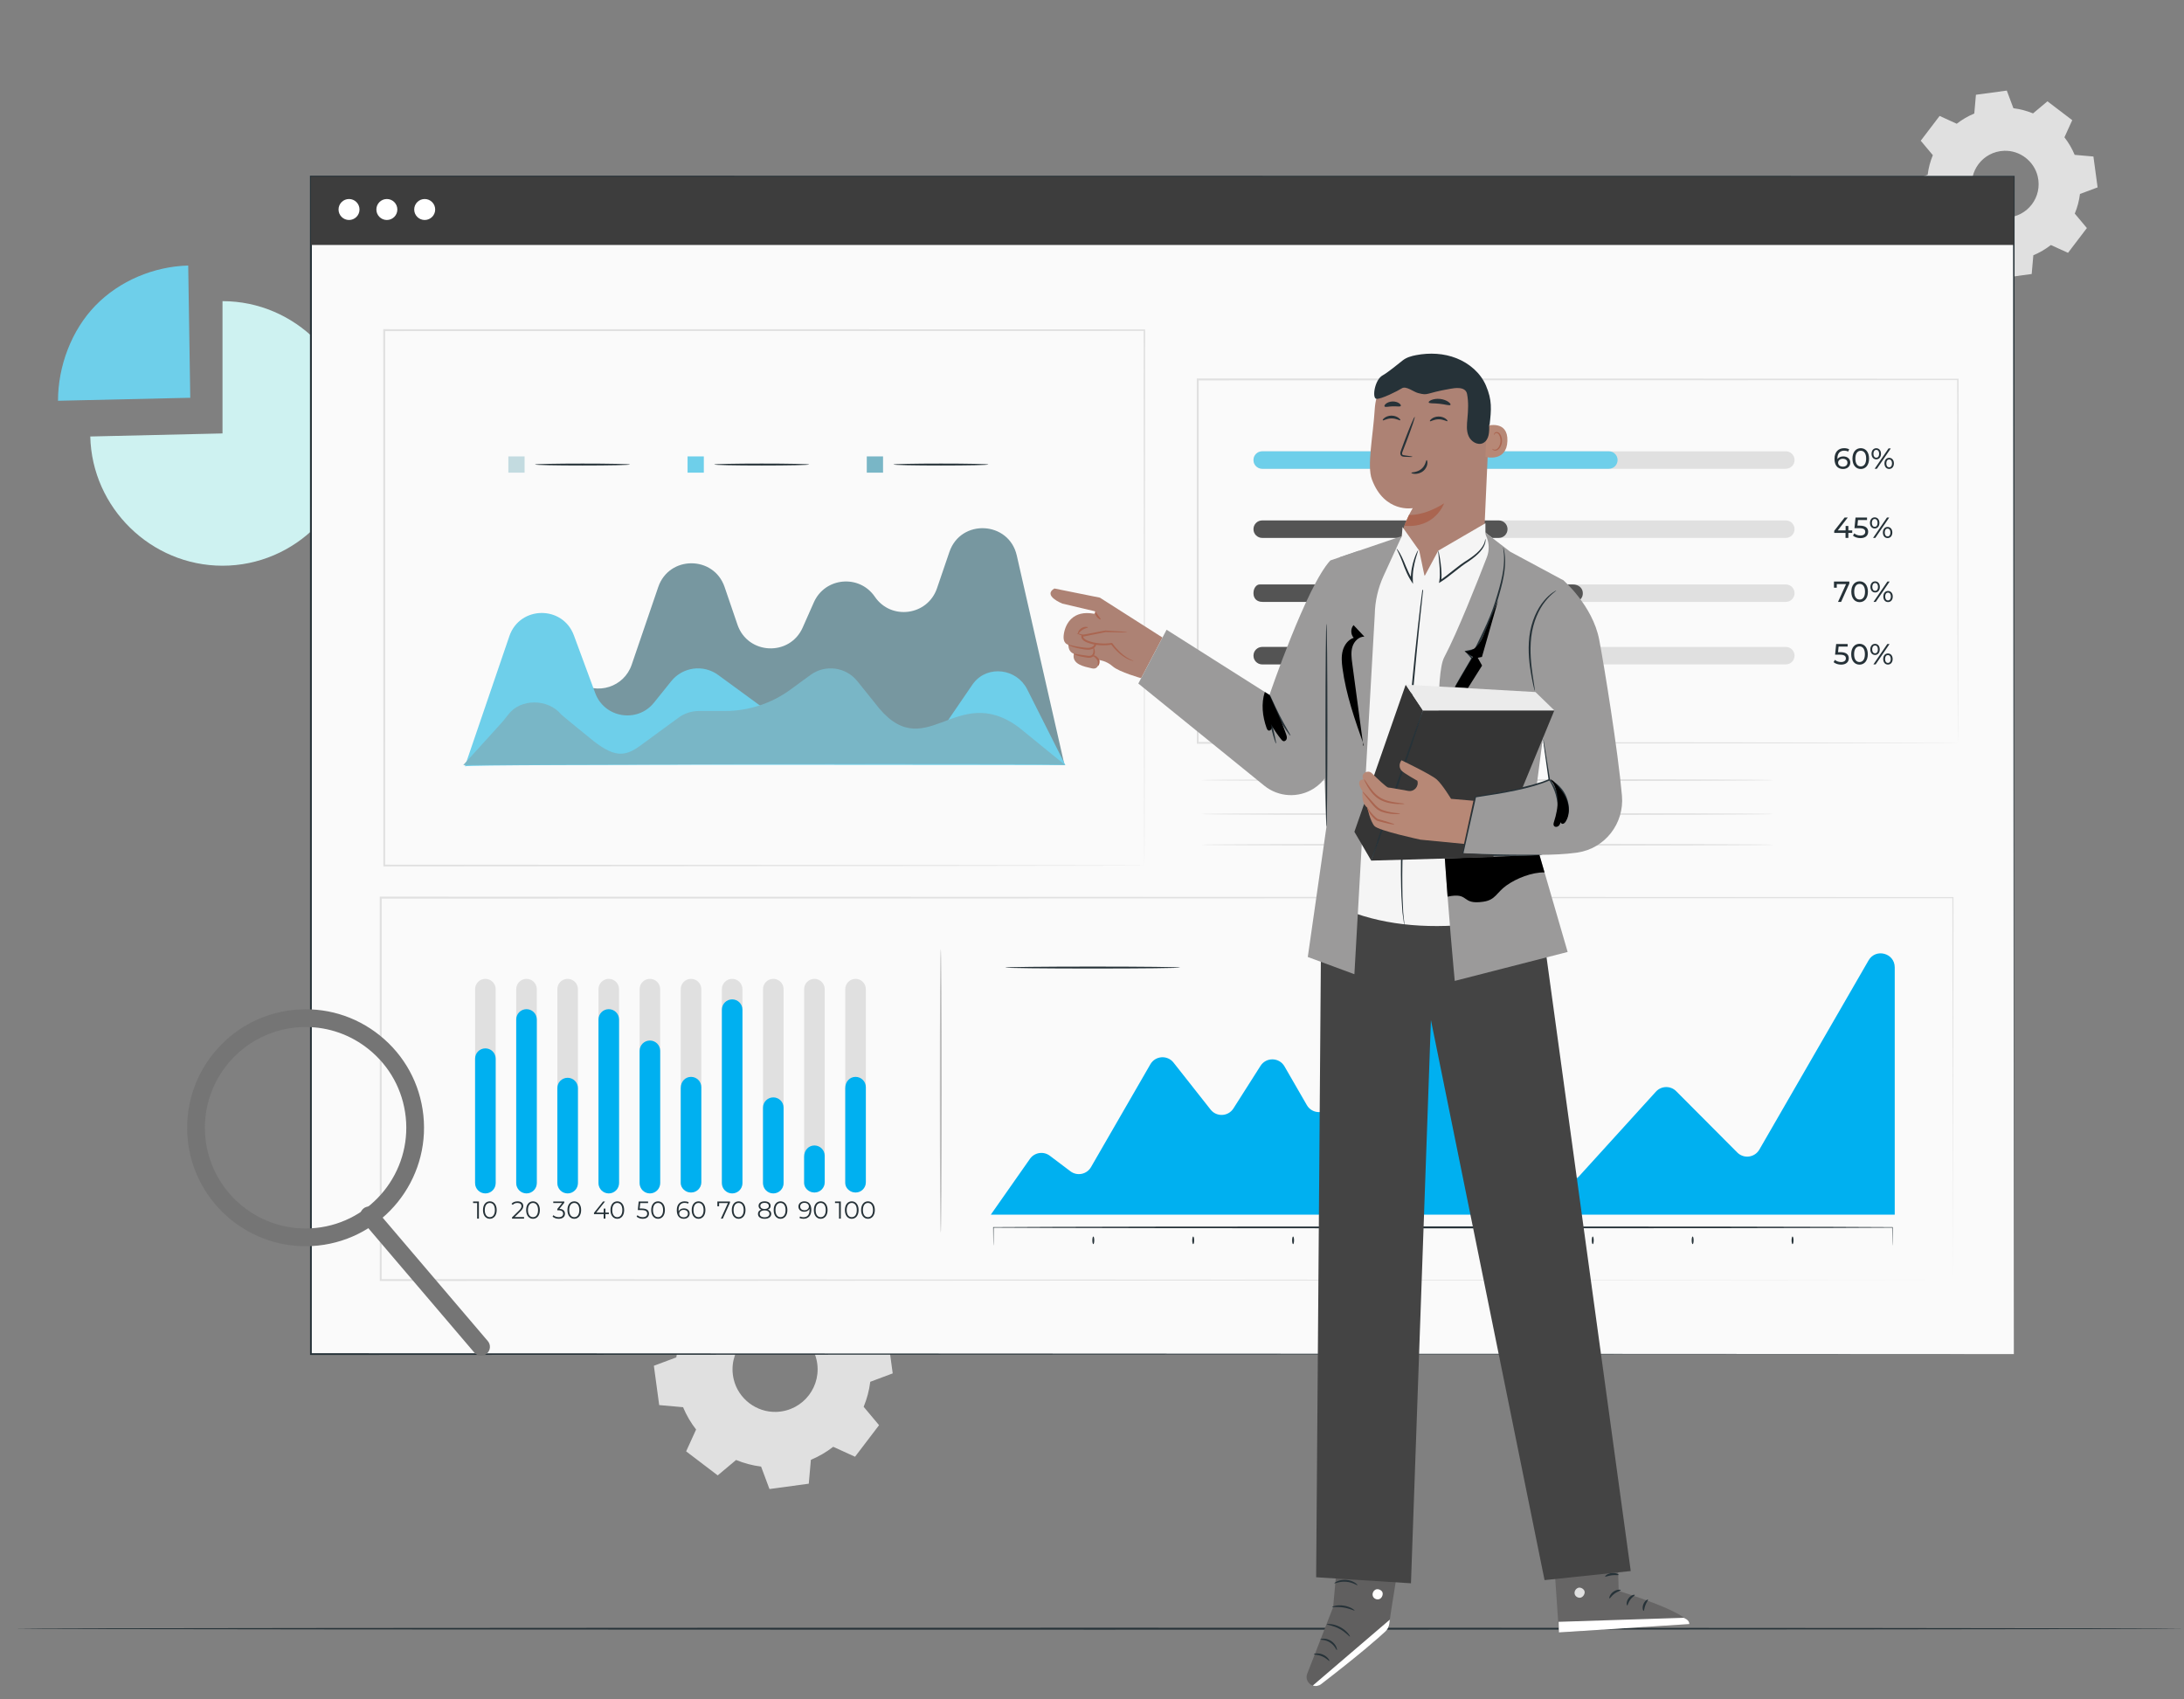 <svg width="559" height="435" viewBox="0 0 559 435" fill="none" xmlns="http://www.w3.org/2000/svg">
<rect x="0" y="0" width="559" height="435" fill="#808080" stroke="none"/>
<g clip-path="url(#clip0)">
<path fill-rule="evenodd" clip-rule="evenodd" d="M201.05 325.753C203.274 326.033 205.422 326.608 207.448 327.444L212.15 323.501L220.228 329.651L217.682 335.236C219.028 336.965 220.155 338.884 221.017 340.955L227.127 341.493L228.491 351.556L222.746 353.704C222.469 355.931 221.892 358.079 221.055 360.105L224.997 364.81L218.848 372.889L213.264 370.343C211.535 371.688 209.617 372.815 207.546 373.679L207.009 379.79L196.948 381.155L194.801 375.408C192.575 375.131 190.428 374.554 188.402 373.717L183.698 377.66L175.62 371.511L178.166 365.924C176.821 364.195 175.696 362.276 174.832 360.207L168.723 359.668L167.359 349.605L173.103 347.457C173.381 345.231 173.957 343.081 174.794 341.056L170.852 336.352L176.999 328.271L182.584 330.817C184.313 329.473 186.23 328.346 188.301 327.482L188.839 321.372L198.899 320.007L201.05 325.753ZM198.032 339.629C191.113 339.877 186.191 346.341 187.797 353.08C188.983 358.064 193.622 361.593 198.742 361.408C205.657 361.155 210.572 354.696 208.971 347.962C207.788 342.978 203.15 339.447 198.032 339.629Z" fill="#E0E0E0"/>
<path d="M56.952 110.948V77.086C75.523 77.086 90.804 92.372 90.804 110.948C90.804 129.524 75.523 144.809 56.952 144.809C38.676 144.809 23.53 130.006 23.107 111.731L56.952 110.948Z" fill="#CEF2F1"/>
<path d="M48.698 101.82L14.846 102.585C14.846 93.767 18.289 84.523 24.437 78.204C30.584 71.885 39.361 68.21 48.173 67.97L48.698 101.82Z" fill="#6ECFEA"/>
<path fill-rule="evenodd" clip-rule="evenodd" d="M515.333 27.7C517.08 27.92 518.767 28.371 520.358 29.028L524.051 25.932L530.395 30.762L528.396 35.148C529.453 36.507 530.34 38.013 531.017 39.64L535.815 40.062L536.886 47.965L532.373 49.652C532.156 51.4 531.703 53.088 531.045 54.679L534.142 58.374L529.314 64.719L524.928 62.72C523.57 63.776 522.064 64.662 520.438 65.339L520.016 70.138L512.113 71.211L510.429 66.697C508.681 66.479 506.993 66.026 505.402 65.369L501.708 68.465L495.364 63.635L497.362 59.248C496.307 57.89 495.423 56.384 494.745 54.757L489.947 54.334L488.875 46.431L493.388 44.744C493.606 42.996 494.059 41.308 494.715 39.717L491.618 36.022L496.447 29.676L500.832 31.676C502.191 30.619 503.696 29.734 505.323 29.058L505.744 24.257L513.645 23.186L515.333 27.7ZM512.963 38.599C507.529 38.793 503.665 43.87 504.924 49.163C505.857 53.076 509.501 55.85 513.52 55.703C518.952 55.505 522.812 50.431 521.554 45.144C520.624 41.23 516.982 38.455 512.963 38.599Z" fill="#E0E0E0"/>
<path d="M559 416.909C559 417.046 434.702 417.156 281.409 417.156C128.061 417.156 3.79 417.046 3.79 416.909C3.79 416.771 128.061 416.661 281.409 416.661C434.702 416.661 559 416.772 559 416.909Z" fill="#263238"/>
<path d="M515.448 45.216H79.582V346.611H515.448V45.216Z" fill="#FAFAFA"/>
<path d="M515.448 346.609C515.446 344.979 515.37 228.571 515.25 45.216L515.448 45.414C394.579 45.427 243.324 45.444 79.617 45.462H79.582L79.828 45.216C79.82 152.874 79.813 255.136 79.806 346.609L79.582 346.386C336.819 346.518 513.443 346.609 515.448 346.609C513.445 346.611 336.819 346.703 79.581 346.835H79.355V346.609C79.349 255.135 79.341 152.873 79.334 45.216V44.969H79.581H79.616C243.323 44.987 394.578 45.003 515.447 45.017H515.646V45.216C515.526 228.572 515.449 344.982 515.448 346.609Z" fill="#263238"/>
<path d="M515.448 45.216H79.582V62.705H515.448V45.216Z" fill="#3D3D3D"/>
<path d="M92.018 53.628C92.018 55.111 90.816 56.313 89.334 56.313C87.851 56.313 86.649 55.111 86.649 53.628C86.649 52.145 87.851 50.942 89.334 50.942C90.816 50.942 92.018 52.145 92.018 53.628Z" fill="white"/>
<path d="M101.702 53.628C101.702 55.111 100.499 56.313 99.018 56.313C97.535 56.313 96.332 55.111 96.332 53.628C96.332 52.145 97.535 50.942 99.018 50.942C100.499 50.942 101.702 52.145 101.702 53.628Z" fill="white"/>
<path d="M111.386 53.628C111.386 55.111 110.184 56.313 108.702 56.313C107.219 56.313 106.017 55.111 106.017 53.628C106.017 52.145 107.219 50.942 108.702 50.942C110.184 50.942 111.386 52.145 111.386 53.628Z" fill="white"/>
<path d="M499.856 327.667C499.854 326.577 499.801 291.686 499.71 229.769L499.856 229.914C409.947 229.937 263.105 229.974 97.475 230.014H97.451L97.698 229.768C97.696 263.304 97.694 296.067 97.694 327.666L97.451 327.423C326.914 327.563 497.462 327.665 499.856 327.667C497.464 327.668 326.914 327.77 97.451 327.908H97.208V327.667C97.207 296.068 97.207 263.305 97.205 229.769V229.521H97.451H97.475C263.105 229.563 409.948 229.6 499.856 229.622H500.001V229.768C499.91 291.686 499.858 326.578 499.856 327.667Z" fill="#E0E0E0"/>
<path d="M292.905 221.549C292.905 221.549 292.89 220.696 292.885 219.056C292.879 217.414 292.871 214.983 292.862 211.81C292.849 205.458 292.833 196.132 292.811 184.201C292.787 160.361 292.751 126.124 292.707 84.506L292.906 84.705C238.743 84.719 171.301 84.735 98.362 84.753H98.346L98.593 84.506C98.585 133.53 98.577 180.068 98.57 221.549L98.346 221.326C155.787 221.372 204.399 221.41 238.659 221.436C255.801 221.462 269.352 221.484 278.623 221.496C283.258 221.508 286.822 221.516 289.236 221.524C290.438 221.529 291.35 221.533 291.972 221.536C292.586 221.542 292.905 221.549 292.905 221.549C292.905 221.549 292.604 221.56 291.997 221.564C291.382 221.567 290.477 221.571 289.286 221.577C286.883 221.582 283.333 221.592 278.718 221.604C269.458 221.617 255.925 221.638 238.805 221.664C204.509 221.69 155.846 221.729 98.345 221.775H98.12V221.55C98.114 180.069 98.106 133.531 98.099 84.507V84.26H98.345H98.361C171.301 84.277 238.743 84.294 292.905 84.307H293.105V84.507C293.062 126.176 293.026 160.457 293.001 184.327C292.978 196.238 292.962 205.549 292.95 211.891C292.939 215.049 292.931 217.465 292.927 219.099C292.921 220.725 292.905 221.549 292.905 221.549Z" fill="#E0E0E0"/>
<path d="M119.381 195.633L133.393 175.358C136.243 171.235 141.918 170.245 145.995 173.162L147.963 174.57C152.854 178.068 159.731 175.862 161.675 170.171L168.479 150.261C171.247 142.164 182.696 142.164 185.463 150.261L188.756 159.896C191.396 167.624 202.145 168.096 205.453 160.629L208.307 154.185C211.155 147.754 219.953 146.949 223.92 152.754C228.09 158.855 237.432 157.585 239.822 150.592L243.004 141.278C245.929 132.72 258.238 133.369 260.246 142.186L272.422 195.633C272.423 195.633 119.809 195.205 119.381 195.633Z" fill="#7797A0"/>
<path d="M118.986 196.157L130.372 162.84C133.04 155.032 144.03 154.897 146.889 162.637L152.343 177.398C154.703 183.788 163.127 185.162 167.396 179.854L171.814 174.359C174.75 170.707 180.038 170.011 183.82 172.777L194.108 180.304C195.61 181.403 197.423 181.995 199.282 181.995H212.376C214.237 181.995 216.05 182.587 217.551 183.685L227.293 190.813C231.289 193.737 236.912 192.773 239.706 188.685L248.849 175.306C248.965 175.135 249.086 174.97 249.212 174.811C252.883 170.163 260.236 171.145 262.902 176.433L272.686 195.843C272.686 195.843 118.986 195.528 118.986 196.157Z" fill="#6ECFEA"/>
<path d="M272.633 195.842L260.737 186.154C244.42 174.149 236.683 197.001 223.855 179.854L219.437 174.36C216.501 170.707 211.213 170.011 207.432 172.777L202.318 176.518C197.453 180.077 191.584 181.996 185.556 181.996H178.874C177.015 181.996 175.202 182.588 173.699 183.686L163.957 190.814C159.961 193.737 157.175 194.131 150.779 188.76C150.779 188.76 143.837 183.116 143.674 182.916C140.269 178.771 133.16 178.773 130.094 182.916C129.357 183.911 128.587 184.797 127.755 185.713L118.566 195.843C118.566 195.843 272.633 195.212 272.633 195.842Z" fill="#79B6C6"/>
<path d="M161.245 118.909C161.245 119.046 155.801 119.157 149.086 119.157C142.371 119.157 136.928 119.046 136.928 118.909C136.928 118.773 142.371 118.663 149.086 118.663C155.801 118.662 161.245 118.773 161.245 118.909Z" fill="#263238"/>
<path d="M134.272 116.828H130.11V120.99H134.272V116.828Z" fill="#C3DBE0"/>
<path d="M207.118 118.909C207.118 119.046 201.674 119.157 194.96 119.157C188.244 119.157 182.801 119.046 182.801 118.909C182.801 118.773 188.244 118.663 194.96 118.663C201.674 118.662 207.118 118.773 207.118 118.909Z" fill="#263238"/>
<path d="M180.145 116.828H175.983V120.99H180.145V116.828Z" fill="#6ECFEA"/>
<path d="M252.991 118.909C252.991 119.046 247.547 119.157 240.833 119.157C234.117 119.157 228.674 119.046 228.674 118.909C228.674 118.773 234.117 118.663 240.833 118.663C247.547 118.662 252.991 118.773 252.991 118.909Z" fill="#263238"/>
<path d="M226.018 116.828H221.856V120.99H226.018V116.828Z" fill="#79B6C6"/>
<path d="M253.595 310.93L263.609 296.647C264.775 294.982 267.087 294.618 268.709 295.842L273.976 299.819C275.697 301.119 278.168 300.617 279.245 298.75L294.442 272.423C295.71 270.227 298.795 270.003 300.366 271.995L309.854 284.029C311.385 285.97 314.373 285.818 315.699 283.733L322.632 272.831C324.078 270.558 327.42 270.63 328.767 272.963L334.491 282.881C335.837 285.213 339.176 285.287 340.624 283.017L360.197 252.33C361.592 250.146 364.766 250.112 366.206 252.267L398.546 300.655C399.842 302.595 402.617 302.801 404.185 301.074L423.831 279.44C425.211 277.921 427.58 277.867 429.029 279.32L444.657 295.009C446.324 296.684 449.125 296.317 450.307 294.271L478.264 245.832C480.101 242.652 484.961 243.955 484.961 247.626V310.931H253.595V310.93Z" fill="#00B0F0"/>
<path d="M484.373 318.843C484.366 318.843 484.36 318.751 484.355 318.564C484.351 318.362 484.346 318.084 484.339 317.714C484.331 316.931 484.32 315.769 484.306 314.181L484.372 314.245C471.01 314.351 424.528 314.427 369.325 314.427C314.106 314.427 267.629 314.351 254.268 314.245L254.333 314.181C254.319 315.769 254.308 316.93 254.302 317.714C254.294 318.085 254.288 318.363 254.285 318.564C254.279 318.751 254.274 318.843 254.268 318.843C254.263 318.843 254.257 318.751 254.251 318.564C254.248 318.362 254.242 318.084 254.235 317.714C254.228 316.931 254.217 315.769 254.203 314.181L254.202 314.117L254.268 314.117C267.628 314.011 314.105 313.935 369.325 313.935C424.528 313.935 471.01 314.011 484.372 314.117L484.435 314.117V314.181C484.421 315.769 484.412 316.93 484.403 317.714C484.396 318.085 484.391 318.363 484.388 318.564C484.384 318.751 484.378 318.843 484.373 318.843Z" fill="#263238"/>
<path d="M279.836 318.474C279.7 318.474 279.59 318.034 279.59 317.494C279.59 316.951 279.7 316.513 279.836 316.513C279.973 316.513 280.082 316.951 280.082 317.494C280.083 318.034 279.974 318.474 279.836 318.474Z" fill="#263238"/>
<path d="M305.404 318.474C305.267 318.474 305.156 318.034 305.156 317.494C305.156 316.951 305.267 316.513 305.404 316.513C305.541 316.513 305.651 316.951 305.651 317.494C305.651 318.034 305.54 318.474 305.404 318.474Z" fill="#263238"/>
<path d="M330.97 318.474C330.833 318.474 330.723 318.034 330.723 317.494C330.723 316.951 330.833 316.513 330.97 316.513C331.107 316.513 331.218 316.951 331.218 317.494C331.218 318.034 331.107 318.474 330.97 318.474Z" fill="#263238"/>
<path d="M356.539 318.474C356.4 318.474 356.291 318.034 356.291 317.494C356.291 316.951 356.4 316.513 356.539 316.513C356.675 316.513 356.785 316.951 356.785 317.494C356.784 318.034 356.674 318.474 356.539 318.474Z" fill="#263238"/>
<path d="M382.105 318.474C381.967 318.474 381.856 318.034 381.856 317.494C381.856 316.951 381.967 316.513 382.105 316.513C382.241 316.513 382.352 316.951 382.352 317.494C382.352 318.034 382.24 318.474 382.105 318.474Z" fill="#263238"/>
<path d="M407.671 318.474C407.534 318.474 407.424 318.034 407.424 317.494C407.424 316.951 407.534 316.513 407.671 316.513C407.809 316.513 407.918 316.951 407.918 317.494C407.918 318.034 407.809 318.474 407.671 318.474Z" fill="#263238"/>
<path d="M433.239 318.474C433.102 318.474 432.991 318.034 432.991 317.494C432.991 316.951 433.102 316.513 433.239 316.513C433.376 316.513 433.486 316.951 433.486 317.494C433.485 318.034 433.375 318.474 433.239 318.474Z" fill="#263238"/>
<path d="M458.805 318.474C458.668 318.474 458.558 318.034 458.558 317.494C458.558 316.951 458.668 316.513 458.805 316.513C458.942 316.513 459.053 316.951 459.053 317.494C459.053 318.034 458.942 318.474 458.805 318.474Z" fill="#263238"/>
<path d="M501.125 190.154C501.125 190.154 501.111 189.586 501.105 188.494C501.101 187.397 501.094 185.778 501.085 183.659C501.073 179.411 501.06 173.161 501.038 165.118C501.018 149.044 500.983 125.807 500.942 97.119L501.123 97.3C450.421 97.317 381.878 97.34 306.576 97.366H306.561L306.808 97.119C306.803 129.875 306.798 161.349 306.794 190.154L306.561 189.921C363.246 189.967 411.855 190.006 446.304 190.033C463.54 190.06 477.232 190.081 486.622 190.097C491.316 190.11 494.935 190.119 497.388 190.126C498.608 190.133 499.537 190.136 500.169 190.14C500.798 190.145 501.125 190.154 501.125 190.154C501.125 190.154 500.818 190.164 500.199 190.169C499.573 190.172 498.654 190.176 497.444 190.183C495.002 190.189 491.401 190.199 486.728 190.212C477.349 190.227 463.675 190.249 446.462 190.276C411.975 190.304 363.311 190.343 306.563 190.388L306.329 190.389V190.154C306.325 161.349 306.322 129.875 306.317 97.119V96.872H306.563H306.577C381.879 96.898 450.423 96.921 501.125 96.938H501.305V97.119C501.264 125.853 501.231 149.128 501.208 165.229C501.188 173.254 501.173 179.491 501.163 183.729C501.153 185.834 501.146 187.441 501.143 188.531C501.138 189.61 501.125 190.154 501.125 190.154Z" fill="#E0E0E0"/>
<path d="M457.09 137.687H323.064C321.83 137.687 320.831 136.686 320.831 135.453C320.831 134.219 321.831 133.219 323.064 133.219H457.089C458.322 133.219 459.321 134.219 459.321 135.453C459.322 136.686 458.322 137.687 457.09 137.687Z" fill="#E0E0E0"/>
<path d="M457.09 119.994H323.064C321.83 119.994 320.831 118.993 320.831 117.76C320.831 116.525 321.831 115.525 323.064 115.525H457.089C458.322 115.525 459.321 116.525 459.321 117.76C459.322 118.993 458.322 119.994 457.09 119.994Z" fill="#E0E0E0"/>
<path d="M383.624 137.687H323.064C321.83 137.687 320.831 136.686 320.831 135.453C320.831 134.219 321.831 133.219 323.064 133.219H383.624C384.857 133.219 385.856 134.219 385.856 135.453C385.857 136.686 384.857 137.687 383.624 137.687Z" fill="#545454"/>
<path d="M474.08 136.406H473.09V137.687H472.367V136.406H469.472V135.884L472.136 132.474H472.941L470.388 135.765H472.39V134.633H473.09V135.765H474.08V136.406Z" fill="#263238"/>
<path d="M478.161 136.122C478.161 137.024 477.519 137.746 476.188 137.746C475.451 137.746 474.722 137.508 474.273 137.113L474.616 136.524C474.966 136.852 475.546 137.083 476.18 137.083C476.968 137.083 477.416 136.718 477.416 136.153C477.416 135.564 477.042 135.199 475.838 135.199H474.653L474.929 132.473H477.869V133.121H475.555L475.414 134.551H475.995C477.549 134.551 478.161 135.199 478.161 136.122Z" fill="#263238"/>
<path d="M478.623 133.852C478.623 133.003 479.113 132.43 479.835 132.43C480.557 132.43 481.04 132.995 481.04 133.852C481.04 134.709 480.557 135.275 479.835 135.275C479.113 135.275 478.623 134.7 478.623 133.852ZM480.566 133.852C480.566 133.227 480.29 132.854 479.835 132.854C479.388 132.854 479.106 133.233 479.106 133.852C479.106 134.47 479.388 134.849 479.835 134.849C480.29 134.849 480.566 134.478 480.566 133.852ZM482.977 132.474H483.551L479.991 137.688H479.418L482.977 132.474ZM481.928 136.31C481.928 135.46 482.412 134.887 483.132 134.887C483.855 134.887 484.347 135.46 484.347 136.31C484.347 137.159 483.854 137.732 483.132 137.732C482.412 137.732 481.928 137.159 481.928 136.31ZM483.864 136.31C483.864 135.692 483.58 135.312 483.133 135.312C482.68 135.312 482.405 135.684 482.405 136.31C482.405 136.935 482.68 137.308 483.133 137.308C483.58 137.308 483.864 136.928 483.864 136.31Z" fill="#263238"/>
<path d="M457.09 154.072H323.064C321.83 154.072 320.831 153.071 320.831 151.838C320.831 150.603 321.831 149.604 323.064 149.604H457.089C458.322 149.604 459.321 150.603 459.321 151.838C459.322 153.071 458.322 154.072 457.09 154.072Z" fill="#E0E0E0"/>
<path d="M403.356 154.072H323.202C321.537 154.072 320.83 153.071 320.83 151.838C320.83 150.603 321.537 149.604 322.408 149.604H402.562C404.131 149.604 405.128 150.603 405.128 151.838C405.128 153.667 403.433 154.072 403.356 154.072Z" fill="#545454"/>
<path d="M473.343 148.859V149.366L471.235 154.073H470.446L472.509 149.508H470.126V150.438H469.411V148.859H473.343Z" fill="#263238"/>
<path d="M473.849 151.467C473.849 149.768 474.758 148.801 475.979 148.801C477.191 148.801 478.099 149.768 478.099 151.467C478.099 153.165 477.191 154.133 475.979 154.133C474.758 154.133 473.849 153.165 473.849 151.467ZM477.356 151.467C477.356 150.133 476.789 149.463 475.979 149.463C475.159 149.463 474.594 150.133 474.594 151.467C474.594 152.8 475.159 153.47 475.979 153.47C476.789 153.47 477.356 152.799 477.356 151.467Z" fill="#263238"/>
<path d="M478.734 150.237C478.734 149.388 479.225 148.814 479.947 148.814C480.669 148.814 481.152 149.38 481.152 150.237C481.152 151.093 480.669 151.659 479.947 151.659C479.225 151.659 478.734 151.085 478.734 150.237ZM480.678 150.237C480.678 149.611 480.402 149.239 479.947 149.239C479.5 149.239 479.218 149.618 479.218 150.237C479.218 150.855 479.5 151.234 479.947 151.234C480.402 151.235 480.678 150.863 480.678 150.237ZM483.089 148.859H483.663L480.103 154.072H479.531L483.089 148.859ZM482.04 152.694C482.04 151.845 482.524 151.272 483.244 151.272C483.967 151.272 484.459 151.845 484.459 152.694C484.459 153.544 483.966 154.117 483.244 154.117C482.524 154.118 482.04 153.545 482.04 152.694ZM483.976 152.694C483.976 152.076 483.692 151.696 483.245 151.696C482.791 151.696 482.517 152.069 482.517 152.694C482.517 153.32 482.791 153.692 483.245 153.692C483.692 153.692 483.976 153.312 483.976 152.694Z" fill="#263238"/>
<path d="M457.09 170.069H323.064C321.83 170.069 320.831 169.068 320.831 167.835C320.831 166.6 321.831 165.601 323.064 165.601H457.089C458.322 165.601 459.321 166.6 459.321 167.835C459.322 169.068 458.322 170.069 457.09 170.069Z" fill="#E0E0E0"/>
<path d="M372.846 170.069H323.064C321.83 170.069 320.831 169.068 320.831 167.835C320.831 166.6 321.831 165.601 323.064 165.601H372.846C374.079 165.601 375.078 166.6 375.078 167.835C375.079 169.068 374.079 170.069 372.846 170.069Z" fill="#545454"/>
<path d="M473.201 168.505C473.201 169.406 472.559 170.129 471.228 170.129C470.491 170.129 469.761 169.891 469.313 169.495L469.656 168.907C470.006 169.236 470.586 169.466 471.219 169.466C472.008 169.466 472.456 169.101 472.456 168.535C472.456 167.947 472.082 167.582 470.878 167.582H469.693L469.969 164.855H472.909V165.504H470.595L470.454 166.934H471.035C472.59 166.934 473.201 167.582 473.201 168.505Z" fill="#263238"/>
<path d="M473.82 167.463C473.82 165.764 474.728 164.797 475.95 164.797C477.161 164.797 478.07 165.764 478.07 167.463C478.07 169.161 477.161 170.129 475.95 170.129C474.728 170.129 473.82 169.161 473.82 167.463ZM477.326 167.463C477.326 166.129 476.76 165.459 475.95 165.459C475.13 165.459 474.565 166.129 474.565 167.463C474.565 168.796 475.13 169.466 475.95 169.466C476.76 169.465 477.326 168.795 477.326 167.463Z" fill="#263238"/>
<path d="M478.705 166.233C478.705 165.384 479.196 164.811 479.918 164.811C480.64 164.811 481.123 165.376 481.123 166.233C481.123 167.089 480.64 167.656 479.918 167.656C479.196 167.656 478.705 167.081 478.705 166.233ZM480.648 166.233C480.648 165.608 480.373 165.235 479.918 165.235C479.471 165.235 479.188 165.614 479.188 166.233C479.188 166.851 479.471 167.23 479.918 167.23C480.373 167.231 480.648 166.859 480.648 166.233ZM483.06 164.855H483.634L480.074 170.068H479.502L483.06 164.855ZM482.011 168.691C482.011 167.842 482.495 167.269 483.215 167.269C483.938 167.269 484.43 167.842 484.43 168.691C484.43 169.541 483.937 170.114 483.215 170.114C482.495 170.114 482.011 169.541 482.011 168.691ZM483.946 168.691C483.946 168.074 483.662 167.693 483.216 167.693C482.762 167.693 482.487 168.066 482.487 168.691C482.487 169.317 482.762 169.689 483.216 169.689C483.662 169.688 483.946 169.308 483.946 168.691Z" fill="#263238"/>
<path d="M411.795 119.994H323.065C321.832 119.994 320.831 118.993 320.831 117.76C320.831 116.525 321.833 115.525 323.065 115.525H411.795C413.028 115.525 414.027 116.525 414.027 117.76C414.027 118.993 413.028 119.994 411.795 119.994Z" fill="#6ECFEA"/>
<path d="M473.582 118.407C473.582 119.413 472.77 120.053 471.735 120.053C470.335 120.053 469.546 119.114 469.546 117.454C469.546 115.674 470.551 114.721 472.01 114.721C472.503 114.721 472.971 114.817 473.306 115.026L473.023 115.607C472.755 115.429 472.398 115.361 472.025 115.361C470.968 115.361 470.291 116.024 470.291 117.327C470.291 117.387 470.291 117.446 470.298 117.514C470.595 117.066 471.146 116.828 471.794 116.828C472.83 116.828 473.582 117.446 473.582 118.407ZM472.859 118.437C472.859 117.826 472.398 117.431 471.667 117.431C470.96 117.431 470.469 117.871 470.469 118.444C470.469 118.981 470.901 119.45 471.704 119.45C472.383 119.45 472.859 119.055 472.859 118.437Z" fill="#263238"/>
<path d="M474.14 117.387C474.14 115.688 475.049 114.721 476.27 114.721C477.482 114.721 478.39 115.688 478.39 117.387C478.39 119.085 477.482 120.053 476.27 120.053C475.049 120.053 474.14 119.085 474.14 117.387ZM477.647 117.387C477.647 116.053 477.08 115.383 476.27 115.383C475.45 115.383 474.885 116.053 474.885 117.387C474.885 118.72 475.45 119.39 476.27 119.39C477.08 119.39 477.647 118.72 477.647 117.387Z" fill="#263238"/>
<path d="M479.025 116.158C479.025 115.309 479.516 114.735 480.238 114.735C480.96 114.735 481.443 115.301 481.443 116.158C481.443 117.015 480.96 117.58 480.238 117.58C479.516 117.58 479.025 117.006 479.025 116.158ZM480.969 116.158C480.969 115.532 480.693 115.16 480.238 115.16C479.791 115.16 479.509 115.539 479.509 116.158C479.509 116.776 479.791 117.155 480.238 117.155C480.693 117.155 480.969 116.783 480.969 116.158ZM483.38 114.78H483.954L480.394 119.993H479.822L483.38 114.78ZM482.331 118.615C482.331 117.766 482.815 117.193 483.535 117.193C484.258 117.193 484.75 117.766 484.75 118.615C484.75 119.464 484.257 120.038 483.535 120.038C482.815 120.038 482.331 119.464 482.331 118.615ZM484.267 118.615C484.267 117.997 483.982 117.617 483.536 117.617C483.082 117.617 482.808 117.99 482.808 118.615C482.808 119.241 483.082 119.613 483.536 119.613C483.982 119.613 484.267 119.233 484.267 118.615Z" fill="#263238"/>
<path d="M453.965 199.687C453.965 199.823 421.161 199.933 380.703 199.933C340.233 199.933 307.436 199.823 307.436 199.687C307.436 199.55 340.233 199.44 380.703 199.44C421.161 199.44 453.965 199.55 453.965 199.687Z" fill="#E0E0E0"/>
<path d="M453.965 208.377C453.965 208.514 421.161 208.625 380.703 208.625C340.233 208.625 307.436 208.514 307.436 208.377C307.436 208.241 340.233 208.131 380.703 208.131C421.161 208.13 453.965 208.24 453.965 208.377Z" fill="#E0E0E0"/>
<path d="M453.965 216.237C453.965 216.374 421.161 216.484 380.703 216.484C340.233 216.484 307.436 216.374 307.436 216.237C307.436 216.099 340.233 215.989 380.703 215.989C421.161 215.989 453.965 216.099 453.965 216.237Z" fill="#E0E0E0"/>
<path d="M124.234 305.253C122.779 305.253 121.6 304.074 121.6 302.62V253.198C121.6 251.743 122.779 250.564 124.234 250.564C125.688 250.564 126.867 251.743 126.867 253.198V302.62C126.867 304.074 125.688 305.253 124.234 305.253Z" fill="#E0E0E0"/>
<path d="M124.234 305.487C122.779 305.487 121.6 304.307 121.6 302.853V270.993C121.6 269.537 122.779 268.358 124.234 268.358C125.688 268.358 126.867 269.537 126.867 270.993V302.853C126.867 304.307 125.688 305.487 124.234 305.487Z" fill="#00B0F0"/>
<path d="M122.576 307.549V311.942H122.124V307.951H121.09V307.549H122.576Z" fill="#263238"/>
<path d="M123.623 309.745C123.623 308.345 124.357 307.512 125.373 307.512C126.389 307.512 127.13 308.346 127.13 309.745C127.13 311.145 126.389 311.979 125.373 311.979C124.356 311.979 123.623 311.146 123.623 309.745ZM126.665 309.745C126.665 308.572 126.138 307.925 125.373 307.925C124.607 307.925 124.079 308.572 124.079 309.745C124.079 310.919 124.607 311.565 125.373 311.565C126.138 311.565 126.665 310.919 126.665 309.745Z" fill="#263238"/>
<path d="M134.761 305.253C133.307 305.253 132.127 304.074 132.127 302.62V253.198C132.127 251.743 133.307 250.564 134.761 250.564C136.215 250.564 137.394 251.743 137.394 253.198V302.62C137.394 304.074 136.215 305.253 134.761 305.253Z" fill="#E0E0E0"/>
<path d="M134.761 305.486C133.307 305.486 132.127 304.306 132.127 302.852V260.957C132.127 259.503 133.307 258.322 134.761 258.322C136.215 258.322 137.394 259.503 137.394 260.957V302.852C137.394 304.306 136.215 305.486 134.761 305.486Z" fill="#00B0F0"/>
<path d="M134.133 311.54V311.942H131.053V311.622L132.878 309.833C133.374 309.345 133.468 309.049 133.468 308.748C133.468 308.24 133.11 307.926 132.439 307.926C131.924 307.926 131.529 308.083 131.24 308.415L130.92 308.139C131.259 307.737 131.805 307.511 132.477 307.511C133.367 307.511 133.932 307.965 133.932 308.697C133.932 309.117 133.8 309.494 133.21 310.071L131.718 311.54H134.133Z" fill="#263238"/>
<path d="M134.67 309.745C134.67 308.345 135.404 307.512 136.421 307.512C137.437 307.512 138.177 308.346 138.177 309.745C138.177 311.145 137.437 311.979 136.421 311.979C135.404 311.979 134.67 311.146 134.67 309.745ZM137.713 309.745C137.713 308.572 137.186 307.925 136.421 307.925C135.655 307.925 135.128 308.572 135.128 309.745C135.128 310.919 135.655 311.565 136.421 311.565C137.185 311.565 137.713 310.919 137.713 309.745Z" fill="#263238"/>
<path d="M145.288 305.253C143.833 305.253 142.654 304.074 142.654 302.62V253.198C142.654 251.743 143.833 250.564 145.288 250.564C146.742 250.564 147.921 251.743 147.921 253.198V302.62C147.922 304.074 146.742 305.253 145.288 305.253Z" fill="#E0E0E0"/>
<path d="M145.288 305.487C143.833 305.487 142.654 304.307 142.654 302.853V278.518C142.654 277.063 143.833 275.885 145.288 275.885C146.742 275.885 147.921 277.063 147.921 278.518V302.853C147.922 304.307 146.742 305.487 145.288 305.487Z" fill="#00B0F0"/>
<path d="M144.605 310.68C144.605 311.414 144.071 311.979 143.011 311.979C142.377 311.979 141.768 311.76 141.43 311.414L141.65 311.056C141.932 311.352 142.44 311.565 143.011 311.565C143.739 311.565 144.14 311.226 144.14 310.679C144.14 310.151 143.77 309.806 142.954 309.806H142.641V309.475L143.858 307.949H141.612V307.547H144.435V307.867L143.193 309.43C144.133 309.482 144.605 309.978 144.605 310.68Z" fill="#263238"/>
<path d="M145.235 309.745C145.235 308.345 145.969 307.512 146.986 307.512C148.001 307.512 148.742 308.346 148.742 309.745C148.742 311.145 148.001 311.979 146.986 311.979C145.969 311.979 145.235 311.146 145.235 309.745ZM148.278 309.745C148.278 308.572 147.751 307.925 146.986 307.925C146.22 307.925 145.692 308.572 145.692 309.745C145.692 310.919 146.22 311.565 146.986 311.565C147.751 311.565 148.278 310.919 148.278 309.745Z" fill="#263238"/>
<path d="M155.816 305.253C154.362 305.253 153.183 304.074 153.183 302.62V253.198C153.183 251.743 154.362 250.564 155.816 250.564C157.27 250.564 158.449 251.743 158.449 253.198V302.62C158.449 304.074 157.27 305.253 155.816 305.253Z" fill="#E0E0E0"/>
<path d="M155.816 305.486C154.362 305.486 153.183 304.306 153.183 302.852V260.957C153.183 259.503 154.362 258.322 155.816 258.322C157.27 258.322 158.449 259.503 158.449 260.957V302.852C158.449 304.306 157.27 305.486 155.816 305.486Z" fill="#00B0F0"/>
<path d="M155.838 310.787H154.96V311.942H154.508V310.787H152.029V310.461L154.357 307.549H154.859L152.613 310.385H154.52V309.369H154.96V310.385H155.838V310.787Z" fill="#263238"/>
<path d="M156.248 309.745C156.248 308.345 156.982 307.512 157.999 307.512C159.015 307.512 159.756 308.346 159.756 309.745C159.756 311.145 159.015 311.979 157.999 311.979C156.982 311.979 156.248 311.146 156.248 309.745ZM159.291 309.745C159.291 308.572 158.764 307.925 157.999 307.925C157.233 307.925 156.706 308.572 156.706 309.745C156.706 310.919 157.233 311.565 157.999 311.565C158.764 311.565 159.291 310.919 159.291 309.745Z" fill="#263238"/>
<path d="M166.343 305.253C164.889 305.253 163.71 304.074 163.71 302.62V253.198C163.71 251.743 164.889 250.564 166.343 250.564C167.798 250.564 168.976 251.743 168.976 253.198V302.62C168.976 304.074 167.798 305.253 166.343 305.253Z" fill="#E0E0E0"/>
<path d="M166.343 305.486C164.889 305.486 163.71 304.306 163.71 302.853V268.985C163.71 267.53 164.889 266.351 166.343 266.351C167.798 266.351 168.976 267.53 168.976 268.985V302.853C168.976 304.306 167.798 305.486 166.343 305.486Z" fill="#00B0F0"/>
<path d="M166.109 310.649C166.109 311.396 165.589 311.979 164.516 311.979C163.882 311.979 163.28 311.76 162.941 311.415L163.161 311.057C163.443 311.352 163.944 311.565 164.51 311.565C165.257 311.565 165.652 311.2 165.652 310.668C165.652 310.103 165.3 309.751 164.183 309.751H163.248L163.474 307.549H165.877V307.95H163.869L163.719 309.349H164.283C165.607 309.349 166.109 309.872 166.109 310.649Z" fill="#263238"/>
<path d="M166.677 309.745C166.677 308.345 167.411 307.512 168.428 307.512C169.443 307.512 170.184 308.346 170.184 309.745C170.184 311.145 169.443 311.979 168.428 311.979C167.411 311.979 166.677 311.146 166.677 309.745ZM169.72 309.745C169.72 308.572 169.193 307.925 168.428 307.925C167.662 307.925 167.134 308.572 167.134 309.745C167.134 310.919 167.662 311.565 168.428 311.565C169.193 311.565 169.72 310.919 169.72 309.745Z" fill="#263238"/>
<path d="M176.87 305.253C175.416 305.253 174.237 304.074 174.237 302.62V253.198C174.237 251.743 175.416 250.564 176.87 250.564C178.325 250.564 179.504 251.743 179.504 253.198V302.62C179.504 304.074 178.325 305.253 176.87 305.253Z" fill="#E0E0E0"/>
<path d="M176.87 305.253C175.416 305.253 174.237 304.074 174.237 302.852V278.517C174.237 276.83 175.416 275.651 176.87 275.651C178.325 275.651 179.504 276.83 179.504 278.285V302.62C179.504 304.074 178.325 305.253 176.87 305.253Z" fill="#00B0F0"/>
<path d="M176.526 310.631C176.526 311.452 175.879 311.98 175.027 311.98C173.859 311.98 173.226 311.171 173.226 309.784C173.226 308.291 174.041 307.512 175.233 307.512C175.628 307.512 175.999 307.582 176.275 307.751L176.093 308.114C175.867 307.966 175.566 307.908 175.24 307.908C174.292 307.908 173.683 308.516 173.683 309.709C173.683 309.808 173.69 309.934 173.702 310.067C173.922 309.583 174.436 309.314 175.045 309.314C175.917 309.313 176.526 309.828 176.526 310.631ZM176.08 310.642C176.08 310.066 175.654 309.694 174.976 309.694C174.305 309.694 173.847 310.109 173.847 310.656C173.847 311.139 174.248 311.597 175.008 311.597C175.642 311.597 176.08 311.226 176.08 310.642Z" fill="#263238"/>
<path d="M177.043 309.745C177.043 308.345 177.777 307.512 178.794 307.512C179.81 307.512 180.55 308.346 180.55 309.745C180.55 311.145 179.81 311.979 178.794 311.979C177.777 311.979 177.043 311.146 177.043 309.745ZM180.086 309.745C180.086 308.572 179.559 307.925 178.794 307.925C178.028 307.925 177.501 308.572 177.501 309.745C177.501 310.919 178.028 311.565 178.794 311.565C179.559 311.565 180.086 310.919 180.086 309.745Z" fill="#263238"/>
<path d="M187.399 305.253C185.944 305.253 184.766 304.074 184.766 302.62V253.198C184.766 251.743 185.944 250.564 187.399 250.564C188.853 250.564 190.033 251.743 190.033 253.198V302.62C190.033 304.074 188.853 305.253 187.399 305.253Z" fill="#E0E0E0"/>
<path d="M187.399 305.487C185.944 305.487 184.766 304.307 184.766 302.853V258.449C184.766 256.994 185.944 255.815 187.399 255.815C188.853 255.815 190.033 256.994 190.033 258.449V302.853C190.033 304.307 188.853 305.487 187.399 305.487Z" fill="#00B0F0"/>
<path d="M186.837 307.549V307.868L184.999 311.942H184.509L186.316 307.951H184.057V308.772H183.612V307.549H186.837Z" fill="#263238"/>
<path d="M187.305 309.745C187.305 308.345 188.039 307.512 189.056 307.512C190.071 307.512 190.812 308.346 190.812 309.745C190.812 311.145 190.071 311.979 189.056 311.979C188.039 311.979 187.305 311.146 187.305 309.745ZM190.348 309.745C190.348 308.572 189.821 307.925 189.056 307.925C188.29 307.925 187.762 308.572 187.762 309.745C187.762 310.919 188.29 311.565 189.056 311.565C189.821 311.565 190.348 310.919 190.348 309.745Z" fill="#263238"/>
<path d="M197.926 305.253C196.472 305.253 195.293 304.074 195.293 302.62V253.198C195.293 251.743 196.472 250.564 197.926 250.564C199.38 250.564 200.56 251.743 200.56 253.198V302.62C200.56 304.074 199.38 305.253 197.926 305.253Z" fill="#E0E0E0"/>
<path d="M197.926 305.487C196.472 305.487 195.293 304.307 195.293 302.853V283.535C195.293 282.081 196.472 280.902 197.926 280.902C199.38 280.902 200.56 282.081 200.56 283.535V302.853C200.56 304.307 199.38 305.487 197.926 305.487Z" fill="#00B0F0"/>
<path d="M197.402 310.719C197.402 311.497 196.743 311.98 195.696 311.98C194.641 311.98 194.001 311.497 194.001 310.719C194.001 310.19 194.303 309.82 194.848 309.637C194.403 309.461 194.158 309.13 194.158 308.671C194.158 307.955 194.767 307.51 195.696 307.51C196.624 307.51 197.246 307.955 197.246 308.671C197.246 309.129 196.994 309.461 196.543 309.637C197.095 309.82 197.402 310.198 197.402 310.719ZM196.938 310.712C196.938 310.172 196.473 309.832 195.696 309.832C194.918 309.832 194.459 310.171 194.459 310.712C194.459 311.257 194.918 311.596 195.696 311.596C196.473 311.596 196.938 311.258 196.938 310.712ZM195.696 309.475C196.38 309.475 196.787 309.169 196.787 308.691C196.787 308.196 196.354 307.894 195.696 307.894C195.03 307.894 194.61 308.195 194.61 308.685C194.61 309.169 195.011 309.475 195.696 309.475Z" fill="#263238"/>
<path d="M198.026 309.745C198.026 308.345 198.761 307.512 199.777 307.512C200.793 307.512 201.534 308.346 201.534 309.745C201.534 311.145 200.793 311.979 199.777 311.979C198.761 311.979 198.026 311.146 198.026 309.745ZM201.07 309.745C201.07 308.572 200.543 307.925 199.777 307.925C199.012 307.925 198.484 308.572 198.484 309.745C198.484 310.919 199.012 311.565 199.777 311.565C200.543 311.565 201.07 310.919 201.07 309.745Z" fill="#263238"/>
<path d="M208.454 305.253C206.999 305.253 205.82 304.074 205.82 302.62V253.198C205.82 251.743 206.999 250.564 208.454 250.564C209.908 250.564 211.087 251.743 211.087 253.198V302.62C211.087 304.074 209.908 305.253 208.454 305.253Z" fill="#E0E0E0"/>
<path d="M208.454 305.254C206.999 305.254 205.82 304.075 205.82 302.852V296.08C205.82 294.392 206.999 293.213 208.454 293.213C209.908 293.213 211.087 294.392 211.087 295.847V302.621C211.087 304.075 209.908 305.254 208.454 305.254Z" fill="#00B0F0"/>
<path d="M207.661 309.708C207.661 311.201 206.845 311.979 205.653 311.979C205.258 311.979 204.889 311.91 204.612 311.74L204.794 311.377C205.02 311.526 205.321 311.583 205.647 311.583C206.595 311.583 207.203 310.975 207.203 309.782C207.203 309.684 207.198 309.558 207.184 309.425C206.964 309.908 206.45 310.178 205.842 310.178C204.969 310.178 204.361 309.663 204.361 308.859C204.361 308.038 205.007 307.511 205.861 307.511C207.028 307.512 207.661 308.32 207.661 309.708ZM207.039 308.835C207.039 308.351 206.638 307.894 205.879 307.894C205.245 307.894 204.805 308.264 204.805 308.849C204.805 309.425 205.233 309.797 205.91 309.797C206.583 309.797 207.039 309.381 207.039 308.835Z" fill="#263238"/>
<path d="M208.31 309.745C208.31 308.345 209.044 307.512 210.061 307.512C211.077 307.512 211.818 308.346 211.818 309.745C211.818 311.145 211.077 311.979 210.061 311.979C209.044 311.979 208.31 311.146 208.31 309.745ZM211.353 309.745C211.353 308.572 210.826 307.925 210.061 307.925C209.295 307.925 208.768 308.572 208.768 309.745C208.768 310.919 209.295 311.565 210.061 311.565C210.826 311.565 211.353 310.919 211.353 309.745Z" fill="#263238"/>
<path d="M218.981 305.253C217.527 305.253 216.347 304.074 216.347 302.62V253.198C216.347 251.743 217.527 250.564 218.981 250.564C220.435 250.564 221.614 251.743 221.614 253.198V302.62C221.614 304.074 220.435 305.253 218.981 305.253Z" fill="#E0E0E0"/>
<path d="M218.981 305.253C217.527 305.253 216.347 304.074 216.347 302.852V278.517C216.347 276.83 217.527 275.651 218.981 275.651C220.435 275.651 221.614 276.83 221.614 278.285V302.62C221.614 304.074 220.435 305.253 218.981 305.253Z" fill="#00B0F0"/>
<path d="M215.208 307.549V311.942H214.756V307.951H213.722V307.549H215.208Z" fill="#263238"/>
<path d="M216.254 309.745C216.254 308.345 216.989 307.512 218.005 307.512C219.021 307.512 219.762 308.346 219.762 309.745C219.762 311.145 219.021 311.979 218.005 311.979C216.988 311.979 216.254 311.146 216.254 309.745ZM219.297 309.745C219.297 308.572 218.77 307.925 218.004 307.925C217.239 307.925 216.711 308.572 216.711 309.745C216.711 310.919 217.239 311.565 218.004 311.565C218.77 311.565 219.297 310.919 219.297 309.745Z" fill="#263238"/>
<path d="M220.404 309.745C220.404 308.345 221.139 307.512 222.155 307.512C223.171 307.512 223.912 308.346 223.912 309.745C223.912 311.145 223.171 311.979 222.155 311.979C221.139 311.979 220.404 311.146 220.404 309.745ZM223.448 309.745C223.448 308.572 222.921 307.925 222.155 307.925C221.39 307.925 220.862 308.572 220.862 309.745C220.862 310.919 221.39 311.565 222.155 311.565C222.921 311.565 223.448 310.919 223.448 309.745Z" fill="#263238"/>
<path d="M240.796 315.582C240.659 315.582 240.549 299.318 240.549 279.257C240.549 259.191 240.659 242.929 240.796 242.929C240.932 242.929 241.042 259.191 241.042 279.257C241.042 299.318 240.932 315.582 240.796 315.582Z" fill="#BCBCBC"/>
<path d="M302.062 247.668C302.062 247.806 292.036 247.917 279.672 247.917C267.302 247.917 257.279 247.806 257.279 247.668C257.279 247.532 267.302 247.421 279.672 247.421C292.036 247.421 302.062 247.532 302.062 247.668Z" fill="#263238"/>
<path d="M78.194 319.002C62.91 319.002 49.732 307.436 48.072 291.9C46.296 275.274 58.373 260.304 74.994 258.527C83.048 257.667 90.951 259.993 97.252 265.078C103.554 270.165 107.498 277.4 108.359 285.454C110.136 302.08 98.058 317.052 81.437 318.829C80.348 318.944 79.264 319.002 78.194 319.002ZM78.266 262.892C77.34 262.892 76.411 262.942 75.478 263.041C61.345 264.553 51.077 277.282 52.586 291.417C54.096 305.553 66.825 315.829 80.955 314.313C95.087 312.802 105.356 300.072 103.845 285.937C103.114 279.089 99.759 272.937 94.402 268.612C89.774 264.877 84.129 262.892 78.266 262.892Z" fill="#757575"/>
<path d="M123.13 347.026C122.487 347.026 121.851 346.756 121.401 346.229L92.735 312.579C91.922 311.624 92.037 310.191 92.991 309.378C93.945 308.565 95.378 308.68 96.191 309.635L124.857 343.283C125.669 344.238 125.555 345.671 124.601 346.484C124.174 346.848 123.65 347.026 123.13 347.026Z" fill="#757575"/>
<path d="M413.826 390.024L414.306 407.253C414.306 407.253 431.973 412.551 432.372 415.724L399.011 417.855L397.161 391.043L413.826 390.024Z" fill="#666565"/>
<path d="M403.898 406.464C403.264 406.682 402.864 407.436 403.054 408.08C403.246 408.724 404.01 409.136 404.649 408.93C405.287 408.723 405.795 407.832 405.532 407.213C405.27 406.597 404.347 406.161 403.777 406.514" fill="#E0E0E0"/>
<path d="M399.012 417.855L398.932 415.146L430.947 414.116C430.947 414.116 432.473 414.668 432.373 415.724L399.012 417.855Z" fill="white"/>
<path d="M414.837 407.047C414.842 407.21 414.031 407.337 413.264 407.911C412.481 408.467 412.113 409.199 411.958 409.143C411.807 409.122 411.986 408.133 412.928 407.454C413.865 406.764 414.861 406.895 414.837 407.047Z" fill="#263238"/>
<path d="M418.427 408.272C418.476 408.427 417.786 408.749 417.277 409.475C416.747 410.184 416.656 410.939 416.493 410.942C416.341 410.978 416.167 410.03 416.818 409.141C417.459 408.247 418.413 408.116 418.427 408.272Z" fill="#263238"/>
<path d="M420.683 412.334C420.538 412.378 420.258 411.578 420.62 410.658C420.975 409.737 421.72 409.335 421.798 409.468C421.897 409.595 421.434 410.106 421.148 410.865C420.847 411.617 420.844 412.308 420.683 412.334Z" fill="#263238"/>
<path d="M414.292 403.133C414.232 403.285 413.471 403.11 412.554 403.231C411.634 403.333 410.939 403.687 410.843 403.554C410.743 403.443 411.403 402.795 412.485 402.668C413.565 402.53 414.362 402.999 414.292 403.133Z" fill="#263238"/>
<path d="M414.131 399.66C414.137 399.726 413.5 399.87 412.458 399.759C411.94 399.701 411.327 399.573 410.676 399.332C410.352 399.211 410.017 399.064 409.685 398.885C409.524 398.795 409.335 398.707 409.155 398.524C408.964 398.366 408.832 397.94 409.023 397.662C409.178 397.394 409.474 397.264 409.714 397.243C409.959 397.221 410.162 397.257 410.346 397.29C410.722 397.356 411.078 397.459 411.407 397.581C412.062 397.83 412.605 398.164 413.011 398.494C413.832 399.162 414.136 399.754 414.081 399.789C414.012 399.847 413.601 399.362 412.775 398.819C412.365 398.55 411.844 398.277 411.232 398.075C410.927 397.976 410.598 397.895 410.254 397.841C409.894 397.77 409.595 397.786 409.514 397.95C409.486 398.012 409.483 398.036 409.563 398.134C409.646 398.224 409.794 398.309 409.952 398.397C410.26 398.572 410.566 398.72 410.867 398.846C411.467 399.097 412.036 399.259 412.522 399.363C413.496 399.566 414.128 399.571 414.131 399.66Z" fill="#263238"/>
<path d="M413.934 399.908C413.876 399.936 413.518 399.374 413.39 398.321C413.328 397.799 413.342 397.162 413.501 396.477C413.582 396.137 413.7 395.784 413.862 395.434C414.036 395.093 414.246 394.636 414.873 394.523C415.202 394.489 415.492 394.73 415.601 394.945C415.726 395.162 415.76 395.356 415.812 395.546C415.898 395.933 415.915 396.315 415.885 396.672C415.825 397.39 415.572 397.998 415.281 398.444C414.684 399.35 414.017 399.588 413.999 399.533C413.939 399.455 414.488 399.105 414.933 398.241C415.152 397.817 415.336 397.262 415.362 396.639C415.374 396.328 415.347 395.999 415.268 395.674C415.194 395.322 415.043 395.045 414.911 395.09C414.745 395.099 414.48 395.384 414.362 395.674C414.21 395.985 414.094 396.3 414.006 396.608C413.835 397.223 413.782 397.806 413.789 398.295C413.806 399.277 414.02 399.877 413.934 399.908Z" fill="#263238"/>
<path d="M343.226 389.271L341.216 411.404L334.579 428.454C334.1 429.682 334.762 431.059 336.02 431.452C336.725 431.672 337.486 431.543 338.074 431.095C341.811 428.247 355.506 417.702 355.562 416.074C355.628 414.189 359.232 392.867 359.232 392.867L343.226 389.271Z" fill="#605F5F"/>
<path d="M336.021 431.453L355.733 414.585L355.625 415.52C355.534 416.33 355.161 417.08 354.567 417.636C352.977 419.124 348.499 423.138 338.141 431.104C337.538 431.567 336.74 431.701 336.021 431.453Z" fill="white"/>
<path d="M352.014 406.945C351.416 407.265 351.14 408.08 351.436 408.691C351.731 409.3 352.558 409.588 353.16 409.279C353.762 408.971 354.124 407.999 353.763 407.429C353.402 406.856 352.412 406.57 351.901 407.014" fill="white"/>
<path d="M342.167 422.38C342.033 422.428 341.669 421.215 340.426 420.442C339.208 419.634 337.953 419.805 337.939 419.668C337.926 419.61 338.226 419.472 338.75 419.456C339.271 419.438 340.01 419.596 340.689 420.031C341.367 420.469 341.818 421.074 342.019 421.555C342.225 422.039 342.223 422.369 342.167 422.38Z" fill="#263238"/>
<path d="M340.257 425.158C340.141 425.242 339.515 424.443 338.41 423.987C337.316 423.503 336.305 423.604 336.286 423.462C336.235 423.341 337.351 422.994 338.601 423.537C339.856 424.066 340.379 425.112 340.257 425.158Z" fill="#263238"/>
<path d="M345.525 418.923C345.41 419.018 344.451 417.784 342.797 416.923C341.155 416.034 339.595 415.934 339.609 415.785C339.586 415.665 341.262 415.544 343.024 416.492C344.797 417.419 345.637 418.873 345.525 418.923Z" fill="#263238"/>
<path d="M346.698 412.246C346.624 412.371 345.461 411.723 343.88 411.484C342.303 411.225 340.998 411.484 340.967 411.342C340.919 411.227 342.26 410.728 343.956 411.004C345.654 411.263 346.78 412.152 346.698 412.246Z" fill="#263238"/>
<path d="M347.453 405.764C347.368 405.883 346.228 405.008 344.543 404.893C342.859 404.741 341.594 405.426 341.531 405.295C341.501 405.244 341.774 404.995 342.315 404.759C342.853 404.522 343.674 404.337 344.581 404.408C345.488 404.482 346.268 404.793 346.762 405.112C347.261 405.43 347.491 405.719 347.453 405.764Z" fill="#263238"/>
<path d="M344.722 403.665C344.694 403.662 344.676 403.361 344.785 402.826C344.895 402.297 345.14 401.528 345.699 400.715C345.985 400.331 346.292 399.831 346.943 399.611C347.266 399.499 347.715 399.609 347.944 399.931C348.172 400.244 348.212 400.616 348.179 400.967C347.998 402.366 346.64 403.585 345.041 403.606C343.439 403.6 342.107 402.533 341.619 401.251C341.517 400.922 341.466 400.527 341.681 400.173C341.892 399.816 342.357 399.718 342.667 399.808C343.312 399.98 343.681 400.406 344.034 400.73C344.726 401.429 345.123 402.126 345.345 402.618C345.569 403.111 345.626 403.409 345.599 403.418C345.515 403.468 345.164 402.271 343.796 400.979C343.449 400.678 343.051 400.301 342.584 400.206C342.357 400.155 342.148 400.225 342.046 400.402C341.941 400.57 341.955 400.852 342.047 401.112C342.463 402.162 343.682 403.135 345.037 403.12C346.385 403.114 347.577 402.04 347.734 400.917C347.768 400.645 347.727 400.365 347.599 400.187C347.474 400.012 347.263 399.943 347.05 400.004C346.6 400.128 346.26 400.559 345.979 400.918C344.863 402.432 344.817 403.698 344.722 403.665Z" fill="#263238"/>
<path d="M338.189 231.121L336.871 403.736L361.139 405.285L366.247 261.096L395.333 404.471L417.391 402.148L393.929 231.095L338.189 231.121Z" fill="#444444"/>
<path d="M367.693 90.969C359.497 90.33 352.361 96.534 351.868 104.743C351.455 111.575 349.837 119.197 351.129 122.688C354.346 131.393 361.597 130.074 361.597 130.074C361.597 130.074 359.022 134.289 358.8 137.227C358.357 143.143 362.886 148.26 368.81 148.532C374.619 148.799 379.542 144.302 379.803 138.492L381.248 106.3C381.604 98.368 375.606 91.585 367.693 90.969Z" fill="#AD8274"/>
<path d="M360.653 131.791C360.653 131.791 364.251 132.218 369.617 128.846C369.617 128.846 367.404 135.305 359.432 134.586L360.653 131.791Z" fill="#AA6550"/>
<path d="M380.511 109.046C380.648 108.987 386 107.421 385.825 112.885C385.65 118.347 380.204 117.045 380.199 116.888C380.195 116.731 380.511 109.046 380.511 109.046Z" fill="#B78876"/>
<path d="M381.934 114.871C381.957 114.854 382.027 114.94 382.186 115.02C382.341 115.096 382.608 115.154 382.897 115.057C383.48 114.863 383.995 113.963 384.053 112.978C384.083 112.482 383.994 112.005 383.831 111.608C383.678 111.202 383.427 110.915 383.14 110.854C382.853 110.779 382.641 110.945 382.569 111.097C382.491 111.248 382.522 111.358 382.493 111.366C382.476 111.38 382.379 111.271 382.429 111.047C382.457 110.939 382.525 110.812 382.656 110.711C382.79 110.609 382.984 110.561 383.186 110.589C383.607 110.632 383.973 111.032 384.153 111.468C384.356 111.907 384.468 112.443 384.435 113.001C384.364 114.101 383.769 115.113 382.971 115.316C382.584 115.403 382.267 115.277 382.106 115.144C381.94 115.004 381.915 114.88 381.934 114.871Z" fill="#AA6550"/>
<path d="M353.927 107.59C354.067 107.739 354.933 107.1 356.159 107.102C357.385 107.088 358.287 107.72 358.419 107.57C358.485 107.503 358.341 107.235 357.948 106.949C357.563 106.664 356.904 106.388 356.14 106.391C355.374 106.395 354.733 106.677 354.362 106.965C353.984 107.255 353.856 107.524 353.927 107.59Z" fill="#263238"/>
<path d="M365.994 107.819C366.134 107.968 367 107.328 368.226 107.331C369.452 107.317 370.354 107.949 370.486 107.798C370.552 107.732 370.411 107.464 370.016 107.177C369.631 106.893 368.971 106.616 368.207 106.619C367.441 106.624 366.8 106.905 366.429 107.193C366.052 107.483 365.924 107.752 365.994 107.819Z" fill="#263238"/>
<path d="M361.538 116.925C361.544 116.855 360.779 116.723 359.545 116.565C359.23 116.532 358.934 116.471 358.881 116.256C358.807 116.03 358.939 115.692 359.091 115.327C359.387 114.568 359.695 113.773 360.019 112.94C361.306 109.54 362.238 106.744 362.101 106.694C361.963 106.643 360.809 109.357 359.52 112.757C359.211 113.595 358.913 114.394 358.632 115.159C358.514 115.515 358.309 115.919 358.469 116.389C358.554 116.624 358.784 116.794 358.985 116.848C359.186 116.909 359.361 116.912 359.516 116.922C360.761 116.989 361.533 116.995 361.538 116.925Z" fill="#263238"/>
<path d="M365.151 117.776C364.951 117.764 364.947 119.097 363.808 120.043C362.67 120.992 361.248 120.842 361.238 121.029C361.219 121.112 361.555 121.288 362.154 121.304C362.743 121.324 363.6 121.135 364.299 120.556C364.995 119.976 365.294 119.202 365.34 118.655C365.391 118.098 365.242 117.768 365.151 117.776Z" fill="#263238"/>
<path d="M365.676 103.006C365.797 103.34 367.023 103.182 368.463 103.356C369.906 103.5 371.068 103.922 371.259 103.622C371.344 103.479 371.142 103.165 370.672 102.842C370.207 102.519 369.465 102.212 368.599 102.117C367.735 102.022 366.943 102.158 366.417 102.372C365.891 102.586 365.623 102.848 365.676 103.006Z" fill="#263238"/>
<path d="M354.378 104.036C354.594 104.315 355.439 104.026 356.455 104.012C357.472 103.962 358.333 104.199 358.531 103.907C358.618 103.766 358.483 103.486 358.107 103.223C357.735 102.959 357.116 102.744 356.417 102.765C355.719 102.788 355.112 103.04 354.758 103.325C354.399 103.612 354.282 103.899 354.378 104.036Z" fill="#263238"/>
<path d="M381.136 108.793C381.205 109.629 381.177 110.595 380.998 111.415C380.821 112.235 380.355 113.035 379.605 113.41C378.233 114.095 376.509 113.045 375.896 111.64C375.28 110.235 375.451 108.629 375.592 107.101C375.784 105.019 375.899 102.903 375.498 100.85C375.098 98.798 372.189 99.353 371.277 99.509C364.576 100.659 365.763 101.34 362.965 100.615C361.785 100.309 359.878 98.697 358.799 99.402C357.827 100.037 353.422 102.265 352.275 102.086C351.128 101.907 351.85 97.173 353.909 96.074C355.027 95.478 357.983 93.103 358.964 92.303C359.946 91.502 361.21 91.142 362.454 90.905C365.905 90.248 369.555 90.413 372.819 91.713C376.082 93.011 378.967 95.479 380.34 98.711C381.93 102.451 381.722 104.734 381.264 108.792" fill="#263238"/>
<path d="M269.871 150.639L281.521 152.986L297.543 163.194L292.079 173.598C292.079 173.598 286.446 172.026 284.801 170.572C283.155 169.118 281.335 168.955 281.335 168.955C281.335 168.955 281.446 171.53 279.495 171.086C277.545 170.64 274.291 170.087 274.843 167.341C274.843 167.341 273.393 166.947 273.474 165.025C273.474 165.025 271.865 164.905 272.301 162.238C272.736 159.571 274.662 156.13 279.975 157.097C280.251 157.154 280.617 156.627 280.135 156.446L271.92 154.508C271.92 154.508 266.776 152.475 269.871 150.639Z" fill="#AD8274"/>
<path d="M275.621 162.113C275.643 162.049 276.388 162.235 277.573 162.589C278.168 162.789 278.859 162.928 279.663 163.298C280.051 163.5 280.462 163.845 280.606 164.378C280.757 164.931 280.467 165.514 280.048 165.841C279.145 166.522 278.065 166.312 277.301 166.2C276.487 166.08 275.757 165.928 275.155 165.758C273.95 165.419 273.262 165.058 273.285 165.002C273.311 164.931 274.038 165.173 275.236 165.419C275.836 165.542 276.555 165.656 277.361 165.749C277.769 165.789 278.191 165.863 278.595 165.836C278.999 165.81 279.433 165.703 279.737 165.456C280.051 165.206 280.225 164.826 280.138 164.497C280.053 164.155 279.767 163.873 279.446 163.697C278.774 163.359 278.021 163.152 277.46 162.92C276.304 162.48 275.599 162.178 275.621 162.113Z" fill="#AA6550"/>
<path d="M278.465 160.608C278.451 160.748 277.754 160.766 277.073 161.208C276.381 161.631 276.064 162.252 275.931 162.205C275.796 162.189 275.958 161.322 276.811 160.791C277.658 160.251 278.51 160.479 278.465 160.608Z" fill="#AA6550"/>
<path d="M279.694 165.716C279.716 165.695 279.817 165.729 279.963 165.873C280.141 166.021 280.174 166.374 280.215 166.665C280.274 167.022 280.218 167.507 279.881 167.91C279.541 168.35 278.871 168.44 278.368 168.353C277.365 168.2 276.462 168.054 275.816 167.838C275.174 167.63 274.818 167.4 274.843 167.342C274.871 167.275 275.264 167.385 275.902 167.5C276.534 167.62 277.442 167.712 278.43 167.863C278.906 167.931 279.306 167.873 279.541 167.607C279.789 167.348 279.878 166.988 279.868 166.697C279.863 166.337 279.897 166.127 279.807 165.985C279.73 165.833 279.667 165.74 279.694 165.716Z" fill="#AA6550"/>
<path d="M279.605 167.857C279.596 167.798 279.818 167.695 280.174 167.797C280.526 167.894 280.923 168.208 281.217 168.629C281.567 169.151 281.445 169.699 281.342 170C281.224 170.32 281.086 170.478 281.026 170.455C280.959 170.431 280.98 170.228 281 169.928C281.019 169.633 281.027 169.216 280.814 168.914C280.554 168.545 280.271 168.263 280.034 168.117C279.801 167.966 279.609 167.931 279.605 167.857Z" fill="#AA6550"/>
<path d="M288.562 161.831L282.936 161.598L277.031 162.75C277.031 162.75 276.545 163.823 279.279 164.554C282.013 165.284 284.541 164.803 284.541 164.803C284.541 164.803 286.976 168.356 290.143 169.175" fill="#AD8274"/>
<path d="M290.144 169.173C290.137 169.196 289.959 169.164 289.622 169.081C289.292 168.985 288.814 168.808 288.252 168.494C287.121 167.873 285.68 166.694 284.362 164.926L284.582 165.016C282.676 165.311 280.377 165.311 278.111 164.408C277.783 164.26 277.456 164.089 277.178 163.819C276.916 163.553 276.639 163.162 276.809 162.648L276.847 162.536L276.986 162.509C279.159 162.103 281.165 161.726 282.899 161.401L282.923 161.396L282.945 161.397C284.654 161.491 286.059 161.578 287.036 161.653C288.014 161.728 288.563 161.789 288.562 161.83C288.559 161.87 288.006 161.886 287.027 161.88C286.047 161.873 284.638 161.845 282.928 161.796L282.974 161.793C281.246 162.143 279.246 162.549 277.078 162.989L277.255 162.849C277.202 162.989 277.308 163.279 277.521 163.465C277.728 163.669 278.016 163.825 278.313 163.958C280.412 164.803 282.695 164.837 284.501 164.589L284.642 164.569L284.721 164.679C285.955 166.403 287.329 167.614 288.383 168.273C289.44 168.952 290.165 169.107 290.144 169.173Z" fill="#AA6550"/>
<path d="M281.699 158.536C281.626 158.647 281.086 158.402 280.678 157.823C280.266 157.246 280.214 156.654 280.343 156.623C280.478 156.583 280.721 157.039 281.08 157.537C281.433 158.041 281.78 158.422 281.699 158.536Z" fill="#AA6550"/>
<path d="M343.424 232.455C353.096 236.633 364.412 237.877 377.186 236.522L386.541 141.222L379.909 136.128L364.624 147.491L359.388 136.541L347.117 154.174L343.424 232.455Z" fill="#F5F5F5"/>
<path d="M359.482 237.045C359.473 237.047 359.456 236.97 359.428 236.821C359.401 236.64 359.366 236.418 359.323 236.148C359.234 235.513 359.113 234.646 358.96 233.55C358.866 232.416 358.794 231.024 358.692 229.411C358.609 227.796 358.614 225.955 358.568 223.92C358.511 215.782 359.057 204.551 359.963 192.178C360.87 179.799 361.99 168.619 362.893 160.537C363.34 156.496 363.751 153.232 364.061 150.979C364.207 149.851 364.353 148.979 364.448 148.389C364.497 148.118 364.535 147.898 364.565 147.718C364.595 147.567 364.616 147.49 364.624 147.491C364.633 147.493 364.63 147.572 364.617 147.724C364.597 147.906 364.576 148.129 364.548 148.403C364.476 149.037 364.377 149.905 364.252 151.002C364.008 153.305 363.664 156.565 363.241 160.574C362.427 168.662 361.362 179.842 360.455 192.214C359.55 204.58 358.951 215.797 358.919 223.92C358.942 225.95 358.912 227.789 358.97 229.401C359.041 231 359.104 232.383 359.154 233.532C359.267 234.629 359.356 235.497 359.423 236.132C359.445 236.406 359.464 236.629 359.48 236.811C359.489 236.965 359.491 237.043 359.482 237.045Z" fill="#263238"/>
<path d="M372.347 251.085C372.347 251.085 365.222 176.59 369.643 168.267C373.064 161.824 378.357 148.368 380.572 142.619C381.233 140.901 381.184 138.99 380.434 137.308L379.907 136.129L386.539 141.223L400.158 148.544L391.939 211.657L401.246 243.677L372.347 251.085Z" fill="#9B9A9A"/>
<path d="M370.513 229.516C376.303 228.307 373.804 231.67 379.656 230.817C382.819 230.358 382.979 228.507 385.583 226.653C388.186 224.798 392.132 223.252 395.327 223.316L394.03 218.854L369.812 219.756L370.513 229.516Z" fill="black"/>
<path d="M337.147 152.144L339.504 211.656L334.731 244.966L346.66 249.375L351.876 157.331C351.935 153.909 352.701 150.537 354.126 147.426L358.8 137.226L342.974 142.617L337.147 152.144Z" fill="#9B9A9A"/>
<path d="M400.159 148.544C400.159 148.544 407.63 155.012 409.31 163.697C410.536 170.035 414.142 192.275 415.144 203.694C415.768 210.79 410.788 217.194 403.743 218.233C403.638 218.25 403.53 218.263 403.421 218.279C392.587 219.759 374.403 217.713 374.403 217.713L377.575 203.874C377.575 203.874 393.66 201.55 396.548 199.607L392.713 173.936C392.713 173.936 395.862 149.283 400.159 148.544Z" fill="#9B9A9A"/>
<path d="M298.591 161.198L324.928 177.888C324.928 177.888 334.414 150.011 340.508 143.456L347.844 140.959L341.154 194.45C340.651 197.474 338.894 200.146 336.317 201.806C332.368 204.35 327.232 204.069 323.585 201.109L291.359 174.969L298.591 161.198Z" fill="#9B9A9A"/>
<path d="M401.357 208.285C401.275 208.276 401.317 207.675 401.197 206.733C401.082 205.791 400.743 204.508 400.03 203.252C399.31 201.999 398.377 201.055 397.626 200.477C396.876 199.894 396.337 199.624 396.371 199.55C396.391 199.5 396.99 199.657 397.828 200.191C398.665 200.72 399.699 201.682 400.458 203.007C401.212 204.335 401.515 205.714 401.544 206.703C401.578 207.696 401.41 208.294 401.357 208.285Z" fill="#263238"/>
<path d="M398.533 210.114C398.376 210.089 399.094 207.575 398.464 204.521C397.88 201.455 396.258 199.406 396.393 199.323C396.437 199.286 396.901 199.742 397.461 200.628C398.022 201.51 398.631 202.849 398.946 204.425C399.257 206.001 399.203 207.471 399.023 208.499C398.843 209.531 398.587 210.131 398.533 210.114Z" fill="#263238"/>
<path d="M398.322 151.15C398.389 151.236 396.992 152.028 395.448 154.01C393.891 155.959 392.386 159.194 391.934 162.995C391.484 166.802 391.936 170.292 392.282 172.784C392.458 173.951 392.608 174.941 392.728 175.743C392.832 176.443 392.877 176.833 392.844 176.839C392.81 176.846 392.701 176.468 392.539 175.78C392.377 175.09 392.162 174.087 391.937 172.839C391.503 170.352 390.987 166.826 391.443 162.935C391.906 159.043 393.511 155.733 395.176 153.791C396 152.81 396.788 152.126 397.372 151.718C397.954 151.306 398.308 151.128 398.322 151.15Z" fill="#263238"/>
<path d="M396.75 199.387C397.994 200.847 398.591 202.782 398.671 204.699C398.751 206.615 398.342 208.524 397.755 210.349C397.645 210.688 397.537 211.081 397.728 211.38C397.976 211.763 398.588 211.724 398.928 211.422C399.266 211.118 399.402 210.655 399.523 210.216C399.295 210.472 399.623 210.908 399.967 210.886C400.308 210.864 400.567 210.574 400.753 210.285C401.81 208.64 401.722 206.455 400.975 204.647C400.23 202.838 398.908 201.334 397.562 199.915" fill="black"/>
<path d="M330.302 188.321C330.201 188.396 328.568 186.276 327.079 183.346C325.578 180.42 324.819 177.855 324.94 177.817C325.077 177.767 326.035 180.23 327.518 183.122C328.989 186.018 330.422 188.239 330.302 188.321Z" fill="#263238"/>
<path d="M326.609 190.329C326.546 190.347 326.281 189.67 325.949 188.547C325.615 187.424 325.221 185.852 324.898 184.093C324.576 182.333 324.384 180.724 324.298 179.556C324.209 178.388 324.215 177.662 324.281 177.656C324.423 177.645 324.736 180.513 325.384 184.004C326.021 187.495 326.747 190.289 326.609 190.329Z" fill="#263238"/>
<path d="M339.505 159.631C339.642 159.631 339.752 171.278 339.752 185.643C339.752 200.012 339.642 211.656 339.505 211.656C339.368 211.656 339.258 200.012 339.258 185.643C339.258 171.278 339.368 159.631 339.505 159.631Z" fill="#263238"/>
<path d="M355.544 138.336C355.557 138.346 355.446 138.504 355.23 138.796C354.983 139.132 354.671 139.558 354.286 140.084C353.482 141.215 352.334 142.869 351.101 145.033C349.889 147.194 348.468 149.862 347.726 153.067C347.431 154.656 347.242 156.429 346.976 158.226C346.19 160.121 348.055 161.354 349.574 162.383L349.956 162.64L349.532 162.82C349.03 163.033 348.499 163.42 347.991 163.805C347.312 164.333 346.66 164.896 346.069 165.437L346.146 165.238C346.443 169.004 347.091 172.561 347.516 175.783C347.969 178.99 348.375 181.872 348.718 184.305C349.035 186.675 349.292 188.606 349.481 190.009C349.555 190.64 349.616 191.152 349.663 191.554C349.7 191.908 349.712 192.094 349.694 192.097C349.679 192.099 349.637 191.917 349.568 191.569C349.498 191.169 349.409 190.662 349.298 190.035C349.076 188.638 348.766 186.715 348.386 184.355C348.013 181.926 347.572 179.049 347.079 175.848C346.627 172.622 345.964 169.096 345.655 165.276L345.646 165.157L345.734 165.077C346.337 164.523 346.992 163.956 347.69 163.415C348.22 163.017 348.738 162.623 349.353 162.361L349.31 162.798C348.487 162.264 347.691 161.692 347.04 160.945C346.73 160.567 346.425 160.138 346.355 159.588C346.327 159.461 346.349 159.3 346.357 159.179L346.404 158.838L346.502 158.162C346.777 156.363 346.968 154.65 347.29 152.972C347.665 151.323 348.26 149.84 348.88 148.493C349.503 147.148 350.163 145.937 350.809 144.863C352.09 142.706 353.285 141.074 354.138 139.973C354.567 139.424 354.91 139.007 355.156 138.736C355.398 138.463 355.531 138.325 355.544 138.336Z" fill="#9B9A9A"/>
<path d="M384.742 140.082C384.759 140.078 384.801 140.215 384.872 140.479C384.95 140.743 385.027 141.139 385.106 141.653C385.26 142.683 385.314 144.203 385.091 146.054C384.868 147.903 384.355 150.063 383.668 152.412C383.023 154.77 382.125 157.336 380.965 159.914C379.933 162.242 378.832 164.413 377.822 166.405L377.772 166.505L377.663 166.527C376.876 166.686 376.114 166.839 375.378 166.988L375.5 166.632C376.016 167.243 376.507 167.825 376.976 168.383L377.071 168.495L376.995 168.617C375.649 170.779 374.525 172.586 373.687 173.932C373.31 174.514 372.997 174.996 372.744 175.388C372.521 175.72 372.394 175.89 372.376 175.879C372.358 175.869 372.45 175.677 372.641 175.326C372.869 174.919 373.151 174.418 373.49 173.812C374.29 172.445 375.365 170.607 376.651 168.409L376.67 168.644C376.194 168.095 375.693 167.518 375.169 166.916L374.928 166.638L375.291 166.56C376.024 166.404 376.785 166.243 377.57 166.075L377.411 166.198C378.401 164.197 379.489 162.026 380.515 159.714C381.669 157.147 382.562 154.633 383.232 152.284C383.939 149.95 384.48 147.824 384.747 146.006C385.007 144.189 385.007 142.698 384.915 141.675C384.827 140.651 384.692 140.093 384.742 140.082Z" fill="#263238"/>
<path d="M329.166 187.885C327.989 184.527 326.369 181.142 324.927 177.887L323.733 177.13C322.758 180.114 323.132 183.381 324.182 186.34C324.278 186.606 324.409 186.901 324.678 186.994C325.028 187.115 325.404 186.785 325.477 186.421C325.55 186.056 325.413 185.687 325.276 185.34C326.051 186.721 326.94 188.037 327.934 189.27C328.088 189.462 328.265 189.663 328.504 189.718C328.894 189.807 329.271 189.447 329.35 189.055C329.429 188.664 329.298 188.263 329.166 187.885Z" fill="black"/>
<path d="M349.072 190.726C346.8 184.295 344.512 177.806 343.612 171.045C343.414 169.552 343.287 168.013 343.674 166.559C344.061 165.103 345.052 163.731 346.481 163.26C345.675 162.389 345.657 160.903 346.443 160.013C347.366 160.995 348.29 161.978 349.214 162.96C347.777 162.94 346.571 164.186 346.154 165.562C345.735 166.936 345.922 168.413 346.113 169.838C347.057 176.88 348.002 183.922 348.947 190.964" fill="black"/>
<path d="M379.308 168.163C380.684 163.345 382.06 158.527 383.436 153.709C382.28 156.472 381.123 159.235 379.966 161.998C379.481 163.156 378.981 164.336 378.148 165.275C377.315 166.213 376.073 166.881 374.83 166.701C375.549 167.19 376.269 167.68 376.986 168.17C375.44 170.659 373.922 173.391 372.375 175.881L375.698 176.16C376.96 174.155 378.083 172.373 379.344 170.368C378.973 169.703 378.603 169.037 378.231 168.372C378.59 168.302 378.95 168.233 379.308 168.163Z" fill="black"/>
<path d="M358.8 137.227L358.977 134.915L363.258 140.959L364.623 147.492L368.124 140.959L380.199 133.939V140.083L377.891 146.051L373.392 149.526L368.239 151.785L362.112 150.639L358.41 148.544L357.587 144.211L358.8 137.227Z" fill="#F5F5F5"/>
<path d="M362.957 140.871C363.024 140.901 362.704 141.712 362.33 143.074C361.968 144.429 361.516 146.368 361.617 148.531L361.661 149.464L361.166 148.68C361.07 148.529 360.968 148.367 360.866 148.203C359.658 146.14 359.095 144.081 358.481 142.696C357.905 141.291 357.402 140.491 357.467 140.449C357.514 140.412 358.128 141.158 358.799 142.552C359.502 143.927 360.126 145.972 361.287 147.949C361.387 148.106 361.484 148.262 361.577 148.408L361.125 148.558C361.031 146.291 361.555 144.327 362.008 142.974C362.473 141.615 362.905 140.847 362.957 140.871Z" fill="#263238"/>
<path d="M380.2 137.934C380.217 137.934 380.226 138.018 380.231 138.182C380.248 138.348 380.214 138.587 380.158 138.896C380.021 139.507 379.611 140.346 378.876 141.184C378.148 142.028 377.123 142.869 375.92 143.684C374.692 144.456 373.459 145.403 372.158 146.451C370.993 147.375 369.874 148.268 368.75 148.962L368.306 149.234L368.4 148.721C368.596 147.636 368.54 146.561 368.502 145.622C368.452 144.678 368.373 143.846 368.303 143.156C368.164 141.778 368.067 140.968 368.123 140.959C368.173 140.95 368.366 141.744 368.586 143.12C368.694 143.808 368.81 144.642 368.891 145.596C368.958 146.551 369.045 147.625 368.853 148.81L368.504 148.57C369.583 147.883 370.687 146.989 371.849 146.065C373.139 145.024 374.436 144.048 375.667 143.306C376.865 142.524 377.884 141.732 378.617 140.95C379.353 140.173 379.784 139.409 379.971 138.843C380.15 138.275 380.149 137.933 380.2 137.934Z" fill="#263238"/>
<path d="M394.801 218.81C394.801 218.824 394.668 218.839 394.415 218.862C394.117 218.881 393.747 218.905 393.291 218.932C392.31 218.984 390.874 219.032 389.063 219.066C387.251 219.096 385.065 219.11 382.577 219.082C381.332 219.068 380.014 219.044 378.63 219C377.936 218.97 377.227 218.94 376.503 218.91C376.141 218.883 375.774 218.857 375.403 218.832L374.842 218.773C374.744 218.757 374.652 218.751 374.55 218.727C374.494 218.713 374.456 218.713 374.39 218.69L374.296 218.658C374.281 218.672 374.118 218.537 374.109 218.445L374.104 218.391L374.113 218.358C374.939 214.617 375.847 210.516 376.799 206.215C376.978 205.407 377.158 204.607 377.332 203.82L377.369 203.654L377.537 203.63C384.945 202.543 391.698 201.432 396.474 199.438L396.365 199.633C395.905 196.318 395.527 193.61 395.257 191.671C395.143 190.768 395.052 190.046 394.983 189.498C394.926 189.001 394.904 188.737 394.923 188.735C394.941 188.733 394.998 188.99 395.089 189.483C395.182 190.026 395.306 190.745 395.46 191.641C395.769 193.574 396.201 196.273 396.729 199.579L396.752 199.717L396.62 199.775C391.794 201.864 385.026 203.018 377.609 204.117L377.814 203.927C377.639 204.713 377.46 205.515 377.281 206.322C376.316 210.62 375.397 214.719 374.559 218.458L374.357 218.404C380.282 218.673 385.46 218.783 389.061 218.786C390.829 218.785 392.25 218.785 393.287 218.784C393.742 218.785 394.113 218.785 394.412 218.785C394.667 218.789 394.8 218.797 394.801 218.81Z" fill="#263238"/>
<path d="M397.839 181.841L389.643 201.731L377.574 203.874L374.337 218.407L382.309 218.869L382.25 219.402L350.969 220.292L364.204 181.841H397.839Z" fill="#353535"/>
<path d="M359.793 175.251L364.203 181.839L350.97 220.292L346.661 212.918L359.793 175.251Z" fill="#353535"/>
<path d="M397.839 181.84L393.007 177.147L359.793 175.251L364.204 181.84H397.839Z" fill="#EBEBEB"/>
<path d="M364.204 181.84C364.333 181.885 361.473 190.529 357.821 201.146C354.164 211.766 351.097 220.337 350.968 220.293C350.841 220.248 353.698 211.606 357.353 200.985C361.008 190.368 364.075 181.795 364.204 181.84Z" fill="#263238"/>
<path d="M377.126 204.97L371.396 204.476C371.396 204.476 369.175 200.792 367.717 199.507C366.259 198.222 358.724 194.615 358.724 194.615C358.724 194.615 357.622 195.934 358.724 197.26C359.219 197.855 362.782 199.86 362.782 199.86C363.206 201.328 361.939 202.728 360.438 202.452C358.231 202.047 355.661 201.589 355.32 201.589C354.945 201.589 352.74 199.504 351.123 197.922C350.152 196.973 348.423 197.88 348.808 199.181C348.847 199.316 348.911 199.428 349.001 199.507C349.001 199.507 346.677 199.425 348.751 202.551C348.751 202.551 348.272 205.437 349.974 206.759C349.974 206.759 350.707 210.247 351.802 211.449C352.896 212.651 363.583 214.936 363.583 214.936L374.716 216.016L377.126 204.97Z" fill="#B78876"/>
<path d="M359.482 205.763C359.477 205.826 358.752 205.868 357.569 205.809C356.404 205.733 354.703 205.571 353.076 204.628C351.459 203.654 350.538 202.197 349.946 201.193C349.36 200.164 349.077 199.493 349.131 199.462C349.194 199.425 349.589 200.04 350.242 201.007C350.899 201.954 351.838 203.311 353.328 204.204C354.829 205.079 356.46 205.3 357.603 205.462C358.759 205.608 359.487 205.69 359.482 205.763Z" fill="#AA6550"/>
<path d="M358.38 208.24C358.393 208.305 357.719 208.454 356.634 208.377C356.094 208.341 355.452 208.26 354.751 208.103C354.058 207.928 353.264 207.736 352.548 207.204C351.864 206.68 351.363 206.066 350.909 205.519C350.503 205.013 350.112 204.526 349.735 204.055C349.074 203.213 348.689 202.671 348.741 202.627C348.794 202.583 349.272 203.045 349.999 203.829C350.362 204.218 350.795 204.693 351.256 205.226C351.722 205.751 352.228 206.339 352.844 206.809C353.445 207.262 354.199 207.472 354.859 207.661C355.531 207.836 356.15 207.951 356.672 208.03C357.718 208.193 358.37 208.17 358.38 208.24Z" fill="#AA6550"/>
<path d="M356.879 210.993C356.846 211.191 354.934 210.789 352.677 210.158C352.302 210.074 352.069 209.835 351.849 209.656C351.633 209.463 351.442 209.263 351.27 209.066C350.924 208.671 350.649 208.288 350.443 207.949C350.028 207.27 349.913 206.78 349.974 206.759C350.041 206.732 350.263 207.151 350.731 207.751C350.965 208.052 351.256 208.398 351.605 208.757C351.777 208.937 351.966 209.12 352.168 209.292C352.376 209.457 352.583 209.645 352.798 209.678C353.952 209.989 354.963 210.313 355.701 210.551C356.437 210.797 356.879 210.939 356.879 210.993Z" fill="#AA6550"/>
</g>
<defs>
<clipPath id="clip0">
<rect width="559" height="435" fill="white"/>
</clipPath>
</defs>
</svg>

